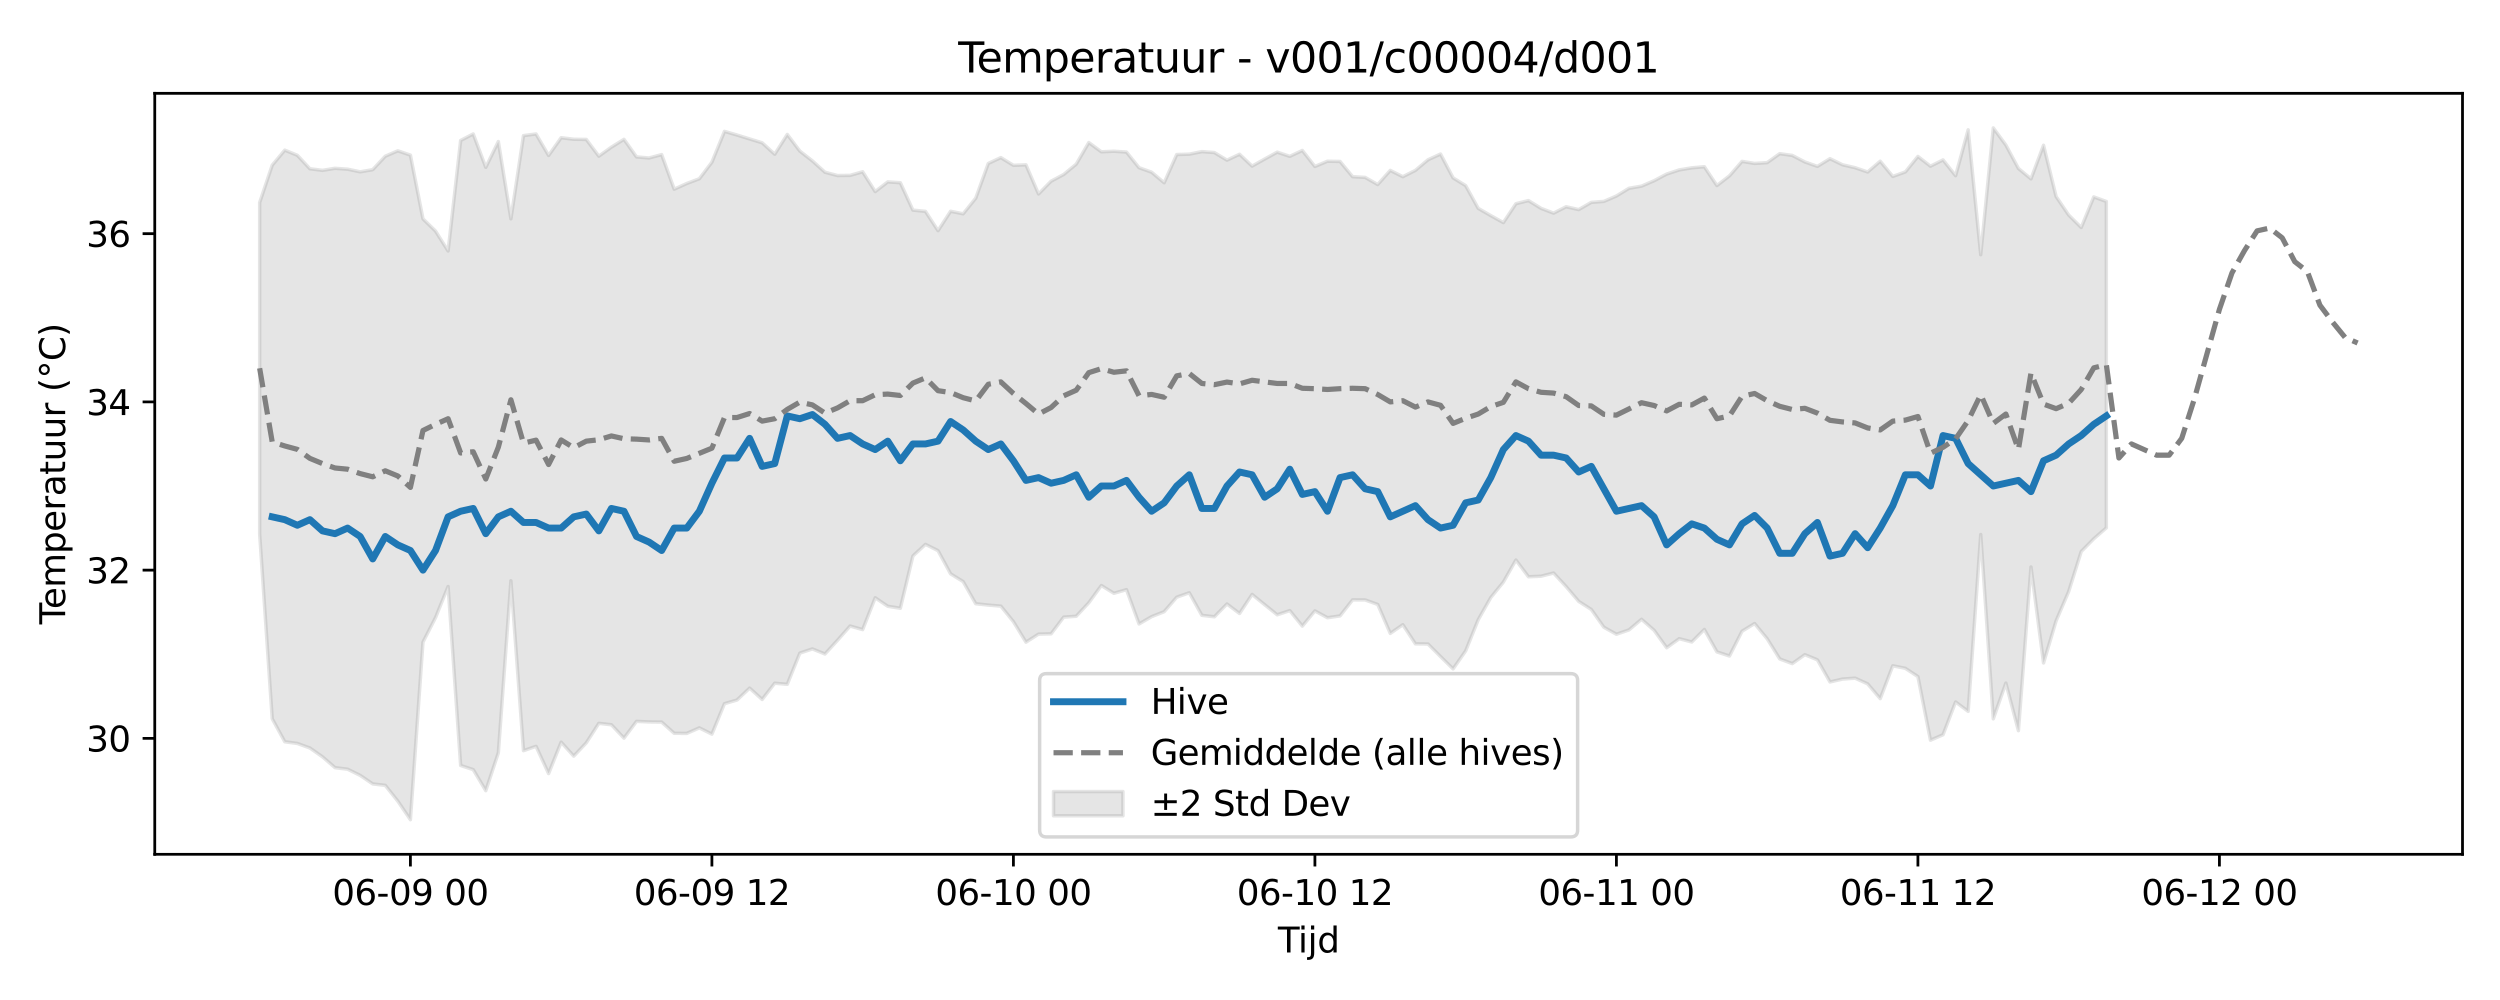 <?xml version="1.0" encoding="utf-8" standalone="no"?>
<!DOCTYPE svg PUBLIC "-//W3C//DTD SVG 1.1//EN"
  "http://www.w3.org/Graphics/SVG/1.1/DTD/svg11.dtd">
<svg xmlns:xlink="http://www.w3.org/1999/xlink" width="720pt" height="288pt" viewBox="0 0 720 288" xmlns="http://www.w3.org/2000/svg" version="1.1">
 <defs>
  <style type="text/css">*{stroke-linejoin: round; stroke-linecap: butt}</style>
 </defs>
 <g id="figure_1">
  <g id="patch_1">
   <path d="M 0 288 
L 720 288 
L 720 0 
L 0 0 
z
" style="fill: #ffffff"/>
  </g>
  <g id="axes_1">
   <g id="patch_2">
    <path d="M 44.57 246.04 
L 709.2 246.04 
L 709.2 26.88 
L 44.57 26.88 
z
" style="fill: #ffffff"/>
   </g>
   <g id="FillBetweenPolyCollection_1">
    <defs>
     <path id="m54d8be83cc" d="M 74.78 -229.662 
L 74.78 -134.225 
L 78.398 -81.007 
L 82.016 -74.368 
L 85.635 -73.886 
L 89.253 -72.576 
L 92.871 -70.032 
L 96.489 -66.911 
L 100.107 -66.468 
L 103.725 -64.689 
L 107.343 -62.23 
L 110.961 -61.813 
L 114.579 -57.256 
L 118.197 -51.922 
L 121.815 -103.058 
L 125.433 -110.128 
L 129.051 -119.093 
L 132.669 -67.538 
L 136.287 -66.352 
L 139.905 -60.285 
L 143.523 -71.196 
L 147.141 -120.732 
L 150.759 -71.797 
L 154.377 -73.058 
L 157.995 -65.21 
L 161.613 -74.254 
L 165.231 -70.231 
L 168.849 -74.052 
L 172.467 -79.679 
L 176.085 -79.271 
L 179.703 -75.41 
L 183.321 -80.245 
L 186.939 -80.083 
L 190.557 -80.036 
L 194.175 -76.801 
L 197.793 -76.781 
L 201.411 -78.378 
L 205.029 -76.568 
L 208.647 -85.342 
L 212.265 -86.393 
L 215.883 -89.825 
L 219.501 -86.552 
L 223.119 -91.234 
L 226.737 -90.917 
L 230.355 -99.903 
L 233.973 -101.111 
L 237.591 -99.646 
L 241.209 -103.599 
L 244.827 -107.704 
L 248.445 -106.668 
L 252.063 -115.84 
L 255.681 -113.388 
L 259.299 -112.816 
L 262.917 -127.865 
L 266.535 -131.222 
L 270.153 -129.406 
L 273.771 -122.736 
L 277.389 -120.5 
L 281.008 -114.125 
L 284.626 -113.734 
L 288.244 -113.431 
L 291.862 -108.961 
L 295.48 -103.052 
L 299.098 -105.371 
L 302.716 -105.459 
L 306.334 -110.261 
L 309.952 -110.515 
L 313.57 -114.401 
L 317.188 -119.373 
L 320.806 -117.132 
L 324.424 -118.176 
L 328.042 -108.302 
L 331.66 -110.401 
L 335.278 -111.833 
L 338.896 -116.006 
L 342.514 -117.283 
L 346.132 -110.783 
L 349.75 -110.362 
L 353.368 -114.052 
L 356.986 -111.315 
L 360.604 -116.803 
L 364.222 -113.85 
L 367.84 -110.939 
L 371.458 -112.144 
L 375.076 -107.679 
L 378.694 -112.063 
L 382.312 -110.089 
L 385.93 -110.619 
L 389.548 -115.235 
L 393.166 -115.211 
L 396.784 -113.918 
L 400.402 -105.578 
L 404.02 -108.087 
L 407.638 -102.569 
L 411.256 -102.527 
L 414.874 -98.906 
L 418.492 -95.357 
L 422.11 -100.537 
L 425.728 -109.514 
L 429.346 -115.905 
L 432.964 -120.343 
L 436.582 -126.709 
L 440.2 -121.885 
L 443.818 -122.047 
L 447.436 -122.964 
L 451.054 -119.045 
L 454.672 -114.792 
L 458.29 -112.476 
L 461.908 -107.357 
L 465.526 -105.339 
L 469.144 -106.581 
L 472.762 -109.649 
L 476.381 -106.475 
L 479.999 -101.447 
L 483.617 -104.062 
L 487.235 -103.11 
L 490.853 -106.71 
L 494.471 -100.258 
L 498.089 -99.067 
L 501.707 -106.209 
L 505.325 -108.419 
L 508.943 -104.037 
L 512.561 -98.226 
L 516.179 -96.881 
L 519.797 -99.453 
L 523.415 -97.963 
L 527.033 -91.594 
L 530.651 -92.425 
L 534.269 -92.69 
L 537.887 -91.048 
L 541.505 -86.785 
L 545.123 -96.249 
L 548.741 -95.524 
L 552.359 -93.137 
L 555.977 -74.818 
L 559.595 -76.4 
L 563.213 -85.84 
L 566.831 -83.128 
L 570.449 -134.065 
L 574.067 -80.967 
L 577.685 -91.269 
L 581.303 -77.557 
L 584.921 -124.711 
L 588.539 -97.068 
L 592.157 -109.19 
L 595.775 -117.623 
L 599.393 -129.162 
L 603.011 -132.828 
L 606.629 -135.989 
L 606.629 -229.974 
L 606.629 -229.974 
L 603.011 -231.29 
L 599.393 -222.478 
L 595.775 -226.077 
L 592.157 -231.414 
L 588.539 -246.169 
L 584.921 -236.484 
L 581.303 -239.494 
L 577.685 -246.239 
L 574.067 -251.158 
L 570.449 -214.641 
L 566.831 -250.612 
L 563.213 -237.403 
L 559.595 -241.944 
L 555.977 -240.133 
L 552.359 -242.948 
L 548.741 -238.485 
L 545.123 -237.184 
L 541.505 -241.571 
L 537.887 -238.463 
L 534.269 -239.704 
L 530.651 -240.546 
L 527.033 -242.3 
L 523.415 -240.084 
L 519.797 -241.363 
L 516.179 -243.242 
L 512.561 -243.743 
L 508.943 -241.162 
L 505.325 -240.933 
L 501.707 -241.527 
L 498.089 -237.364 
L 494.471 -234.559 
L 490.853 -239.988 
L 487.235 -239.667 
L 483.617 -239.061 
L 479.999 -237.869 
L 476.381 -235.955 
L 472.762 -234.396 
L 469.144 -233.773 
L 465.526 -231.554 
L 461.908 -229.997 
L 458.29 -229.723 
L 454.672 -227.638 
L 451.054 -228.461 
L 447.436 -226.618 
L 443.818 -227.997 
L 440.2 -230.235 
L 436.582 -229.334 
L 432.964 -223.894 
L 429.346 -225.91 
L 425.728 -227.994 
L 422.11 -234.549 
L 418.492 -236.768 
L 414.874 -243.64 
L 411.256 -241.98 
L 407.638 -238.939 
L 404.02 -237.112 
L 400.402 -238.928 
L 396.784 -234.857 
L 393.166 -236.91 
L 389.548 -237.116 
L 385.93 -241.501 
L 382.312 -241.57 
L 378.694 -240.057 
L 375.076 -244.672 
L 371.458 -242.975 
L 367.84 -244.18 
L 364.222 -242.193 
L 360.604 -240.162 
L 356.986 -243.574 
L 353.368 -241.875 
L 349.75 -244.066 
L 346.132 -244.337 
L 342.514 -243.605 
L 338.896 -243.497 
L 335.278 -235.365 
L 331.66 -238.412 
L 328.042 -239.704 
L 324.424 -244.211 
L 320.806 -244.447 
L 317.188 -244.283 
L 313.57 -246.948 
L 309.952 -240.721 
L 306.334 -237.745 
L 302.716 -235.818 
L 299.098 -232.137 
L 295.48 -240.532 
L 291.862 -240.391 
L 288.244 -242.611 
L 284.626 -240.924 
L 281.008 -230.92 
L 277.389 -226.429 
L 273.771 -227.155 
L 270.153 -221.561 
L 266.535 -227.128 
L 262.917 -227.486 
L 259.299 -235.383 
L 255.681 -235.618 
L 252.063 -232.82 
L 248.445 -238.531 
L 244.827 -237.495 
L 241.209 -237.447 
L 237.591 -238.4 
L 233.973 -241.665 
L 230.355 -244.488 
L 226.737 -249.283 
L 223.119 -243.583 
L 219.501 -246.88 
L 215.883 -247.991 
L 212.265 -249.116 
L 208.647 -250.167 
L 205.029 -241.291 
L 201.411 -236.52 
L 197.793 -235.157 
L 194.175 -233.521 
L 190.557 -243.475 
L 186.939 -242.506 
L 183.321 -242.806 
L 179.703 -247.871 
L 176.085 -245.625 
L 172.467 -243.025 
L 168.849 -247.845 
L 165.231 -247.897 
L 161.613 -248.335 
L 157.995 -243.228 
L 154.377 -249.415 
L 150.759 -248.946 
L 147.141 -224.986 
L 143.523 -247.24 
L 139.905 -239.809 
L 136.287 -249.431 
L 132.669 -247.552 
L 129.051 -215.724 
L 125.433 -221.459 
L 121.815 -224.976 
L 118.197 -243.327 
L 114.579 -244.568 
L 110.961 -243.01 
L 107.343 -239.133 
L 103.725 -238.52 
L 100.107 -239.278 
L 96.489 -239.528 
L 92.871 -238.944 
L 89.253 -239.4 
L 85.635 -243.281 
L 82.016 -244.76 
L 78.398 -240.428 
L 74.78 -229.662 
z
" style="stroke: #808080; stroke-opacity: 0.2"/>
    </defs>
    <g clip-path="url(#p24f58404bf)">
     <use xlink:href="#m54d8be83cc" x="0" y="288" style="fill: #808080; fill-opacity: 0.2; stroke: #808080; stroke-opacity: 0.2"/>
    </g>
   </g>
   <g id="matplotlib.axis_1">
    <g id="xtick_1">
     <g id="line2d_1">
      <defs>
       <path id="mb8cdaa2b5e" d="M 0 0 
L 0 3.5 
" style="stroke: #000000; stroke-width: 0.8"/>
      </defs>
      <g>
       <use xlink:href="#mb8cdaa2b5e" x="118.197" y="246.04" style="stroke: #000000; stroke-width: 0.8"/>
      </g>
     </g>
     <g id="text_1">
      <!-- 06-09 00 -->
      <g transform="translate(95.716 260.638) scale(0.1 -0.1)">
       <defs>
        <path id="DejaVuSans-30" d="M 2034 4250 
Q 1547 4250 1301 3770 
Q 1056 3291 1056 2328 
Q 1056 1369 1301 889 
Q 1547 409 2034 409 
Q 2525 409 2770 889 
Q 3016 1369 3016 2328 
Q 3016 3291 2770 3770 
Q 2525 4250 2034 4250 
z
M 2034 4750 
Q 2819 4750 3233 4129 
Q 3647 3509 3647 2328 
Q 3647 1150 3233 529 
Q 2819 -91 2034 -91 
Q 1250 -91 836 529 
Q 422 1150 422 2328 
Q 422 3509 836 4129 
Q 1250 4750 2034 4750 
z
" transform="scale(0.016)"/>
        <path id="DejaVuSans-36" d="M 2113 2584 
Q 1688 2584 1439 2293 
Q 1191 2003 1191 1497 
Q 1191 994 1439 701 
Q 1688 409 2113 409 
Q 2538 409 2786 701 
Q 3034 994 3034 1497 
Q 3034 2003 2786 2293 
Q 2538 2584 2113 2584 
z
M 3366 4563 
L 3366 3988 
Q 3128 4100 2886 4159 
Q 2644 4219 2406 4219 
Q 1781 4219 1451 3797 
Q 1122 3375 1075 2522 
Q 1259 2794 1537 2939 
Q 1816 3084 2150 3084 
Q 2853 3084 3261 2657 
Q 3669 2231 3669 1497 
Q 3669 778 3244 343 
Q 2819 -91 2113 -91 
Q 1303 -91 875 529 
Q 447 1150 447 2328 
Q 447 3434 972 4092 
Q 1497 4750 2381 4750 
Q 2619 4750 2861 4703 
Q 3103 4656 3366 4563 
z
" transform="scale(0.016)"/>
        <path id="DejaVuSans-2d" d="M 313 2009 
L 1997 2009 
L 1997 1497 
L 313 1497 
L 313 2009 
z
" transform="scale(0.016)"/>
        <path id="DejaVuSans-39" d="M 703 97 
L 703 672 
Q 941 559 1184 500 
Q 1428 441 1663 441 
Q 2288 441 2617 861 
Q 2947 1281 2994 2138 
Q 2813 1869 2534 1725 
Q 2256 1581 1919 1581 
Q 1219 1581 811 2004 
Q 403 2428 403 3163 
Q 403 3881 828 4315 
Q 1253 4750 1959 4750 
Q 2769 4750 3195 4129 
Q 3622 3509 3622 2328 
Q 3622 1225 3098 567 
Q 2575 -91 1691 -91 
Q 1453 -91 1209 -44 
Q 966 3 703 97 
z
M 1959 2075 
Q 2384 2075 2632 2365 
Q 2881 2656 2881 3163 
Q 2881 3666 2632 3958 
Q 2384 4250 1959 4250 
Q 1534 4250 1286 3958 
Q 1038 3666 1038 3163 
Q 1038 2656 1286 2365 
Q 1534 2075 1959 2075 
z
" transform="scale(0.016)"/>
        <path id="DejaVuSans-20" transform="scale(0.016)"/>
       </defs>
       <use xlink:href="#DejaVuSans-30"/>
       <use xlink:href="#DejaVuSans-36" transform="translate(63.623 0)"/>
       <use xlink:href="#DejaVuSans-2d" transform="translate(127.246 0)"/>
       <use xlink:href="#DejaVuSans-30" transform="translate(163.33 0)"/>
       <use xlink:href="#DejaVuSans-39" transform="translate(226.953 0)"/>
       <use xlink:href="#DejaVuSans-20" transform="translate(290.576 0)"/>
       <use xlink:href="#DejaVuSans-30" transform="translate(322.363 0)"/>
       <use xlink:href="#DejaVuSans-30" transform="translate(385.986 0)"/>
      </g>
     </g>
    </g>
    <g id="xtick_2">
     <g id="line2d_2">
      <g>
       <use xlink:href="#mb8cdaa2b5e" x="205.029" y="246.04" style="stroke: #000000; stroke-width: 0.8"/>
      </g>
     </g>
     <g id="text_2">
      <!-- 06-09 12 -->
      <g transform="translate(182.549 260.638) scale(0.1 -0.1)">
       <defs>
        <path id="DejaVuSans-31" d="M 794 531 
L 1825 531 
L 1825 4091 
L 703 3866 
L 703 4441 
L 1819 4666 
L 2450 4666 
L 2450 531 
L 3481 531 
L 3481 0 
L 794 0 
L 794 531 
z
" transform="scale(0.016)"/>
        <path id="DejaVuSans-32" d="M 1228 531 
L 3431 531 
L 3431 0 
L 469 0 
L 469 531 
Q 828 903 1448 1529 
Q 2069 2156 2228 2338 
Q 2531 2678 2651 2914 
Q 2772 3150 2772 3378 
Q 2772 3750 2511 3984 
Q 2250 4219 1831 4219 
Q 1534 4219 1204 4116 
Q 875 4013 500 3803 
L 500 4441 
Q 881 4594 1212 4672 
Q 1544 4750 1819 4750 
Q 2544 4750 2975 4387 
Q 3406 4025 3406 3419 
Q 3406 3131 3298 2873 
Q 3191 2616 2906 2266 
Q 2828 2175 2409 1742 
Q 1991 1309 1228 531 
z
" transform="scale(0.016)"/>
       </defs>
       <use xlink:href="#DejaVuSans-30"/>
       <use xlink:href="#DejaVuSans-36" transform="translate(63.623 0)"/>
       <use xlink:href="#DejaVuSans-2d" transform="translate(127.246 0)"/>
       <use xlink:href="#DejaVuSans-30" transform="translate(163.33 0)"/>
       <use xlink:href="#DejaVuSans-39" transform="translate(226.953 0)"/>
       <use xlink:href="#DejaVuSans-20" transform="translate(290.576 0)"/>
       <use xlink:href="#DejaVuSans-31" transform="translate(322.363 0)"/>
       <use xlink:href="#DejaVuSans-32" transform="translate(385.986 0)"/>
      </g>
     </g>
    </g>
    <g id="xtick_3">
     <g id="line2d_3">
      <g>
       <use xlink:href="#mb8cdaa2b5e" x="291.862" y="246.04" style="stroke: #000000; stroke-width: 0.8"/>
      </g>
     </g>
     <g id="text_3">
      <!-- 06-10 00 -->
      <g transform="translate(269.381 260.638) scale(0.1 -0.1)">
       <use xlink:href="#DejaVuSans-30"/>
       <use xlink:href="#DejaVuSans-36" transform="translate(63.623 0)"/>
       <use xlink:href="#DejaVuSans-2d" transform="translate(127.246 0)"/>
       <use xlink:href="#DejaVuSans-31" transform="translate(163.33 0)"/>
       <use xlink:href="#DejaVuSans-30" transform="translate(226.953 0)"/>
       <use xlink:href="#DejaVuSans-20" transform="translate(290.576 0)"/>
       <use xlink:href="#DejaVuSans-30" transform="translate(322.363 0)"/>
       <use xlink:href="#DejaVuSans-30" transform="translate(385.986 0)"/>
      </g>
     </g>
    </g>
    <g id="xtick_4">
     <g id="line2d_4">
      <g>
       <use xlink:href="#mb8cdaa2b5e" x="378.694" y="246.04" style="stroke: #000000; stroke-width: 0.8"/>
      </g>
     </g>
     <g id="text_4">
      <!-- 06-10 12 -->
      <g transform="translate(356.214 260.638) scale(0.1 -0.1)">
       <use xlink:href="#DejaVuSans-30"/>
       <use xlink:href="#DejaVuSans-36" transform="translate(63.623 0)"/>
       <use xlink:href="#DejaVuSans-2d" transform="translate(127.246 0)"/>
       <use xlink:href="#DejaVuSans-31" transform="translate(163.33 0)"/>
       <use xlink:href="#DejaVuSans-30" transform="translate(226.953 0)"/>
       <use xlink:href="#DejaVuSans-20" transform="translate(290.576 0)"/>
       <use xlink:href="#DejaVuSans-31" transform="translate(322.363 0)"/>
       <use xlink:href="#DejaVuSans-32" transform="translate(385.986 0)"/>
      </g>
     </g>
    </g>
    <g id="xtick_5">
     <g id="line2d_5">
      <g>
       <use xlink:href="#mb8cdaa2b5e" x="465.526" y="246.04" style="stroke: #000000; stroke-width: 0.8"/>
      </g>
     </g>
     <g id="text_5">
      <!-- 06-11 00 -->
      <g transform="translate(443.046 260.638) scale(0.1 -0.1)">
       <use xlink:href="#DejaVuSans-30"/>
       <use xlink:href="#DejaVuSans-36" transform="translate(63.623 0)"/>
       <use xlink:href="#DejaVuSans-2d" transform="translate(127.246 0)"/>
       <use xlink:href="#DejaVuSans-31" transform="translate(163.33 0)"/>
       <use xlink:href="#DejaVuSans-31" transform="translate(226.953 0)"/>
       <use xlink:href="#DejaVuSans-20" transform="translate(290.576 0)"/>
       <use xlink:href="#DejaVuSans-30" transform="translate(322.363 0)"/>
       <use xlink:href="#DejaVuSans-30" transform="translate(385.986 0)"/>
      </g>
     </g>
    </g>
    <g id="xtick_6">
     <g id="line2d_6">
      <g>
       <use xlink:href="#mb8cdaa2b5e" x="552.359" y="246.04" style="stroke: #000000; stroke-width: 0.8"/>
      </g>
     </g>
     <g id="text_6">
      <!-- 06-11 12 -->
      <g transform="translate(529.878 260.638) scale(0.1 -0.1)">
       <use xlink:href="#DejaVuSans-30"/>
       <use xlink:href="#DejaVuSans-36" transform="translate(63.623 0)"/>
       <use xlink:href="#DejaVuSans-2d" transform="translate(127.246 0)"/>
       <use xlink:href="#DejaVuSans-31" transform="translate(163.33 0)"/>
       <use xlink:href="#DejaVuSans-31" transform="translate(226.953 0)"/>
       <use xlink:href="#DejaVuSans-20" transform="translate(290.576 0)"/>
       <use xlink:href="#DejaVuSans-31" transform="translate(322.363 0)"/>
       <use xlink:href="#DejaVuSans-32" transform="translate(385.986 0)"/>
      </g>
     </g>
    </g>
    <g id="xtick_7">
     <g id="line2d_7">
      <g>
       <use xlink:href="#mb8cdaa2b5e" x="639.191" y="246.04" style="stroke: #000000; stroke-width: 0.8"/>
      </g>
     </g>
     <g id="text_7">
      <!-- 06-12 00 -->
      <g transform="translate(616.711 260.638) scale(0.1 -0.1)">
       <use xlink:href="#DejaVuSans-30"/>
       <use xlink:href="#DejaVuSans-36" transform="translate(63.623 0)"/>
       <use xlink:href="#DejaVuSans-2d" transform="translate(127.246 0)"/>
       <use xlink:href="#DejaVuSans-31" transform="translate(163.33 0)"/>
       <use xlink:href="#DejaVuSans-32" transform="translate(226.953 0)"/>
       <use xlink:href="#DejaVuSans-20" transform="translate(290.576 0)"/>
       <use xlink:href="#DejaVuSans-30" transform="translate(322.363 0)"/>
       <use xlink:href="#DejaVuSans-30" transform="translate(385.986 0)"/>
      </g>
     </g>
    </g>
    <g id="text_8">
     <!-- Tijd -->
     <g transform="translate(368.035 274.317) scale(0.1 -0.1)">
      <defs>
       <path id="DejaVuSans-54" d="M -19 4666 
L 3928 4666 
L 3928 4134 
L 2272 4134 
L 2272 0 
L 1638 0 
L 1638 4134 
L -19 4134 
L -19 4666 
z
" transform="scale(0.016)"/>
       <path id="DejaVuSans-69" d="M 603 3500 
L 1178 3500 
L 1178 0 
L 603 0 
L 603 3500 
z
M 603 4863 
L 1178 4863 
L 1178 4134 
L 603 4134 
L 603 4863 
z
" transform="scale(0.016)"/>
       <path id="DejaVuSans-6a" d="M 603 3500 
L 1178 3500 
L 1178 -63 
Q 1178 -731 923 -1031 
Q 669 -1331 103 -1331 
L -116 -1331 
L -116 -844 
L 38 -844 
Q 366 -844 484 -692 
Q 603 -541 603 -63 
L 603 3500 
z
M 603 4863 
L 1178 4863 
L 1178 4134 
L 603 4134 
L 603 4863 
z
" transform="scale(0.016)"/>
       <path id="DejaVuSans-64" d="M 2906 2969 
L 2906 4863 
L 3481 4863 
L 3481 0 
L 2906 0 
L 2906 525 
Q 2725 213 2448 61 
Q 2172 -91 1784 -91 
Q 1150 -91 751 415 
Q 353 922 353 1747 
Q 353 2572 751 3078 
Q 1150 3584 1784 3584 
Q 2172 3584 2448 3432 
Q 2725 3281 2906 2969 
z
M 947 1747 
Q 947 1113 1208 752 
Q 1469 391 1925 391 
Q 2381 391 2643 752 
Q 2906 1113 2906 1747 
Q 2906 2381 2643 2742 
Q 2381 3103 1925 3103 
Q 1469 3103 1208 2742 
Q 947 2381 947 1747 
z
" transform="scale(0.016)"/>
      </defs>
      <use xlink:href="#DejaVuSans-54"/>
      <use xlink:href="#DejaVuSans-69" transform="translate(57.959 0)"/>
      <use xlink:href="#DejaVuSans-6a" transform="translate(85.742 0)"/>
      <use xlink:href="#DejaVuSans-64" transform="translate(113.525 0)"/>
     </g>
    </g>
   </g>
   <g id="matplotlib.axis_2">
    <g id="ytick_1">
     <g id="line2d_8">
      <defs>
       <path id="m6988a7d58d" d="M 0 0 
L -3.5 0 
" style="stroke: #000000; stroke-width: 0.8"/>
      </defs>
      <g>
       <use xlink:href="#m6988a7d58d" x="44.57" y="212.648" style="stroke: #000000; stroke-width: 0.8"/>
      </g>
     </g>
     <g id="text_9">
      <!-- 30 -->
      <g transform="translate(24.845 216.447) scale(0.1 -0.1)">
       <defs>
        <path id="DejaVuSans-33" d="M 2597 2516 
Q 3050 2419 3304 2112 
Q 3559 1806 3559 1356 
Q 3559 666 3084 287 
Q 2609 -91 1734 -91 
Q 1441 -91 1130 -33 
Q 819 25 488 141 
L 488 750 
Q 750 597 1062 519 
Q 1375 441 1716 441 
Q 2309 441 2620 675 
Q 2931 909 2931 1356 
Q 2931 1769 2642 2001 
Q 2353 2234 1838 2234 
L 1294 2234 
L 1294 2753 
L 1863 2753 
Q 2328 2753 2575 2939 
Q 2822 3125 2822 3475 
Q 2822 3834 2567 4026 
Q 2313 4219 1838 4219 
Q 1578 4219 1281 4162 
Q 984 4106 628 3988 
L 628 4550 
Q 988 4650 1302 4700 
Q 1616 4750 1894 4750 
Q 2613 4750 3031 4423 
Q 3450 4097 3450 3541 
Q 3450 3153 3228 2886 
Q 3006 2619 2597 2516 
z
" transform="scale(0.016)"/>
       </defs>
       <use xlink:href="#DejaVuSans-33"/>
       <use xlink:href="#DejaVuSans-30" transform="translate(63.623 0)"/>
      </g>
     </g>
    </g>
    <g id="ytick_2">
     <g id="line2d_9">
      <g>
       <use xlink:href="#m6988a7d58d" x="44.57" y="164.197" style="stroke: #000000; stroke-width: 0.8"/>
      </g>
     </g>
     <g id="text_10">
      <!-- 32 -->
      <g transform="translate(24.845 167.996) scale(0.1 -0.1)">
       <use xlink:href="#DejaVuSans-33"/>
       <use xlink:href="#DejaVuSans-32" transform="translate(63.623 0)"/>
      </g>
     </g>
    </g>
    <g id="ytick_3">
     <g id="line2d_10">
      <g>
       <use xlink:href="#m6988a7d58d" x="44.57" y="115.747" style="stroke: #000000; stroke-width: 0.8"/>
      </g>
     </g>
     <g id="text_11">
      <!-- 34 -->
      <g transform="translate(24.845 119.546) scale(0.1 -0.1)">
       <defs>
        <path id="DejaVuSans-34" d="M 2419 4116 
L 825 1625 
L 2419 1625 
L 2419 4116 
z
M 2253 4666 
L 3047 4666 
L 3047 1625 
L 3713 1625 
L 3713 1100 
L 3047 1100 
L 3047 0 
L 2419 0 
L 2419 1100 
L 313 1100 
L 313 1709 
L 2253 4666 
z
" transform="scale(0.016)"/>
       </defs>
       <use xlink:href="#DejaVuSans-33"/>
       <use xlink:href="#DejaVuSans-34" transform="translate(63.623 0)"/>
      </g>
     </g>
    </g>
    <g id="ytick_4">
     <g id="line2d_11">
      <g>
       <use xlink:href="#m6988a7d58d" x="44.57" y="67.296" style="stroke: #000000; stroke-width: 0.8"/>
      </g>
     </g>
     <g id="text_12">
      <!-- 36 -->
      <g transform="translate(24.845 71.095) scale(0.1 -0.1)">
       <use xlink:href="#DejaVuSans-33"/>
       <use xlink:href="#DejaVuSans-36" transform="translate(63.623 0)"/>
      </g>
     </g>
    </g>
    <g id="text_13">
     <!-- Temperatuur (°C) -->
     <g transform="translate(18.765 179.816) rotate(-90) scale(0.1 -0.1)">
      <defs>
       <path id="DejaVuSans-65" d="M 3597 1894 
L 3597 1613 
L 953 1613 
Q 991 1019 1311 708 
Q 1631 397 2203 397 
Q 2534 397 2845 478 
Q 3156 559 3463 722 
L 3463 178 
Q 3153 47 2828 -22 
Q 2503 -91 2169 -91 
Q 1331 -91 842 396 
Q 353 884 353 1716 
Q 353 2575 817 3079 
Q 1281 3584 2069 3584 
Q 2775 3584 3186 3129 
Q 3597 2675 3597 1894 
z
M 3022 2063 
Q 3016 2534 2758 2815 
Q 2500 3097 2075 3097 
Q 1594 3097 1305 2825 
Q 1016 2553 972 2059 
L 3022 2063 
z
" transform="scale(0.016)"/>
       <path id="DejaVuSans-6d" d="M 3328 2828 
Q 3544 3216 3844 3400 
Q 4144 3584 4550 3584 
Q 5097 3584 5394 3201 
Q 5691 2819 5691 2113 
L 5691 0 
L 5113 0 
L 5113 2094 
Q 5113 2597 4934 2840 
Q 4756 3084 4391 3084 
Q 3944 3084 3684 2787 
Q 3425 2491 3425 1978 
L 3425 0 
L 2847 0 
L 2847 2094 
Q 2847 2600 2669 2842 
Q 2491 3084 2119 3084 
Q 1678 3084 1418 2786 
Q 1159 2488 1159 1978 
L 1159 0 
L 581 0 
L 581 3500 
L 1159 3500 
L 1159 2956 
Q 1356 3278 1631 3431 
Q 1906 3584 2284 3584 
Q 2666 3584 2933 3390 
Q 3200 3197 3328 2828 
z
" transform="scale(0.016)"/>
       <path id="DejaVuSans-70" d="M 1159 525 
L 1159 -1331 
L 581 -1331 
L 581 3500 
L 1159 3500 
L 1159 2969 
Q 1341 3281 1617 3432 
Q 1894 3584 2278 3584 
Q 2916 3584 3314 3078 
Q 3713 2572 3713 1747 
Q 3713 922 3314 415 
Q 2916 -91 2278 -91 
Q 1894 -91 1617 61 
Q 1341 213 1159 525 
z
M 3116 1747 
Q 3116 2381 2855 2742 
Q 2594 3103 2138 3103 
Q 1681 3103 1420 2742 
Q 1159 2381 1159 1747 
Q 1159 1113 1420 752 
Q 1681 391 2138 391 
Q 2594 391 2855 752 
Q 3116 1113 3116 1747 
z
" transform="scale(0.016)"/>
       <path id="DejaVuSans-72" d="M 2631 2963 
Q 2534 3019 2420 3045 
Q 2306 3072 2169 3072 
Q 1681 3072 1420 2755 
Q 1159 2438 1159 1844 
L 1159 0 
L 581 0 
L 581 3500 
L 1159 3500 
L 1159 2956 
Q 1341 3275 1631 3429 
Q 1922 3584 2338 3584 
Q 2397 3584 2469 3576 
Q 2541 3569 2628 3553 
L 2631 2963 
z
" transform="scale(0.016)"/>
       <path id="DejaVuSans-61" d="M 2194 1759 
Q 1497 1759 1228 1600 
Q 959 1441 959 1056 
Q 959 750 1161 570 
Q 1363 391 1709 391 
Q 2188 391 2477 730 
Q 2766 1069 2766 1631 
L 2766 1759 
L 2194 1759 
z
M 3341 1997 
L 3341 0 
L 2766 0 
L 2766 531 
Q 2569 213 2275 61 
Q 1981 -91 1556 -91 
Q 1019 -91 701 211 
Q 384 513 384 1019 
Q 384 1609 779 1909 
Q 1175 2209 1959 2209 
L 2766 2209 
L 2766 2266 
Q 2766 2663 2505 2880 
Q 2244 3097 1772 3097 
Q 1472 3097 1187 3025 
Q 903 2953 641 2809 
L 641 3341 
Q 956 3463 1253 3523 
Q 1550 3584 1831 3584 
Q 2591 3584 2966 3190 
Q 3341 2797 3341 1997 
z
" transform="scale(0.016)"/>
       <path id="DejaVuSans-74" d="M 1172 4494 
L 1172 3500 
L 2356 3500 
L 2356 3053 
L 1172 3053 
L 1172 1153 
Q 1172 725 1289 603 
Q 1406 481 1766 481 
L 2356 481 
L 2356 0 
L 1766 0 
Q 1100 0 847 248 
Q 594 497 594 1153 
L 594 3053 
L 172 3053 
L 172 3500 
L 594 3500 
L 594 4494 
L 1172 4494 
z
" transform="scale(0.016)"/>
       <path id="DejaVuSans-75" d="M 544 1381 
L 544 3500 
L 1119 3500 
L 1119 1403 
Q 1119 906 1312 657 
Q 1506 409 1894 409 
Q 2359 409 2629 706 
Q 2900 1003 2900 1516 
L 2900 3500 
L 3475 3500 
L 3475 0 
L 2900 0 
L 2900 538 
Q 2691 219 2414 64 
Q 2138 -91 1772 -91 
Q 1169 -91 856 284 
Q 544 659 544 1381 
z
M 1991 3584 
L 1991 3584 
z
" transform="scale(0.016)"/>
       <path id="DejaVuSans-28" d="M 1984 4856 
Q 1566 4138 1362 3434 
Q 1159 2731 1159 2009 
Q 1159 1288 1364 580 
Q 1569 -128 1984 -844 
L 1484 -844 
Q 1016 -109 783 600 
Q 550 1309 550 2009 
Q 550 2706 781 3412 
Q 1013 4119 1484 4856 
L 1984 4856 
z
" transform="scale(0.016)"/>
       <path id="DejaVuSans-b0" d="M 1600 4347 
Q 1350 4347 1178 4173 
Q 1006 4000 1006 3750 
Q 1006 3503 1178 3333 
Q 1350 3163 1600 3163 
Q 1850 3163 2022 3333 
Q 2194 3503 2194 3750 
Q 2194 3997 2020 4172 
Q 1847 4347 1600 4347 
z
M 1600 4750 
Q 1800 4750 1984 4673 
Q 2169 4597 2303 4453 
Q 2447 4313 2519 4134 
Q 2591 3956 2591 3750 
Q 2591 3338 2302 3052 
Q 2013 2766 1594 2766 
Q 1172 2766 890 3047 
Q 609 3328 609 3750 
Q 609 4169 896 4459 
Q 1184 4750 1600 4750 
z
" transform="scale(0.016)"/>
       <path id="DejaVuSans-43" d="M 4122 4306 
L 4122 3641 
Q 3803 3938 3442 4084 
Q 3081 4231 2675 4231 
Q 1875 4231 1450 3742 
Q 1025 3253 1025 2328 
Q 1025 1406 1450 917 
Q 1875 428 2675 428 
Q 3081 428 3442 575 
Q 3803 722 4122 1019 
L 4122 359 
Q 3791 134 3420 21 
Q 3050 -91 2638 -91 
Q 1578 -91 968 557 
Q 359 1206 359 2328 
Q 359 3453 968 4101 
Q 1578 4750 2638 4750 
Q 3056 4750 3426 4639 
Q 3797 4528 4122 4306 
z
" transform="scale(0.016)"/>
       <path id="DejaVuSans-29" d="M 513 4856 
L 1013 4856 
Q 1481 4119 1714 3412 
Q 1947 2706 1947 2009 
Q 1947 1309 1714 600 
Q 1481 -109 1013 -844 
L 513 -844 
Q 928 -128 1133 580 
Q 1338 1288 1338 2009 
Q 1338 2731 1133 3434 
Q 928 4138 513 4856 
z
" transform="scale(0.016)"/>
      </defs>
      <use xlink:href="#DejaVuSans-54"/>
      <use xlink:href="#DejaVuSans-65" transform="translate(44.084 0)"/>
      <use xlink:href="#DejaVuSans-6d" transform="translate(105.607 0)"/>
      <use xlink:href="#DejaVuSans-70" transform="translate(203.02 0)"/>
      <use xlink:href="#DejaVuSans-65" transform="translate(266.496 0)"/>
      <use xlink:href="#DejaVuSans-72" transform="translate(328.02 0)"/>
      <use xlink:href="#DejaVuSans-61" transform="translate(369.133 0)"/>
      <use xlink:href="#DejaVuSans-74" transform="translate(430.412 0)"/>
      <use xlink:href="#DejaVuSans-75" transform="translate(469.621 0)"/>
      <use xlink:href="#DejaVuSans-75" transform="translate(533 0)"/>
      <use xlink:href="#DejaVuSans-72" transform="translate(596.379 0)"/>
      <use xlink:href="#DejaVuSans-20" transform="translate(637.492 0)"/>
      <use xlink:href="#DejaVuSans-28" transform="translate(669.279 0)"/>
      <use xlink:href="#DejaVuSans-b0" transform="translate(708.293 0)"/>
      <use xlink:href="#DejaVuSans-43" transform="translate(758.293 0)"/>
      <use xlink:href="#DejaVuSans-29" transform="translate(828.117 0)"/>
     </g>
    </g>
   </g>
   <g id="line2d_12">
    <path d="M 78.398 148.854 
L 82.016 149.662 
L 85.635 151.277 
L 89.253 149.662 
L 92.871 152.892 
L 96.489 153.7 
L 100.107 152.085 
L 103.725 154.507 
L 107.343 160.967 
L 110.961 154.507 
L 114.579 156.93 
L 118.197 158.545 
L 121.815 164.197 
L 125.433 158.545 
L 129.051 148.854 
L 132.669 147.239 
L 136.287 146.432 
L 139.905 153.7 
L 143.523 148.854 
L 147.141 147.239 
L 150.759 150.47 
L 154.377 150.47 
L 157.995 152.085 
L 161.613 152.085 
L 165.231 148.854 
L 168.849 148.047 
L 172.467 152.892 
L 176.085 146.432 
L 179.703 147.239 
L 183.321 154.507 
L 186.939 156.122 
L 190.557 158.545 
L 194.175 152.085 
L 197.793 152.085 
L 201.411 147.239 
L 205.029 139.164 
L 208.647 131.897 
L 212.265 131.897 
L 215.883 126.244 
L 219.501 134.319 
L 223.119 133.512 
L 226.737 119.784 
L 230.355 120.592 
L 233.973 119.38 
L 237.591 122.207 
L 241.209 126.244 
L 244.827 125.437 
L 248.445 127.859 
L 252.063 129.474 
L 255.681 127.052 
L 259.299 132.704 
L 262.917 127.859 
L 266.535 127.859 
L 270.153 127.052 
L 273.771 121.399 
L 277.389 123.822 
L 281.008 127.052 
L 284.626 129.474 
L 288.244 127.859 
L 291.862 132.704 
L 295.48 138.357 
L 299.098 137.549 
L 302.716 139.164 
L 306.334 138.357 
L 309.952 136.742 
L 313.57 143.202 
L 317.188 139.972 
L 320.806 139.972 
L 324.424 138.357 
L 328.042 143.202 
L 331.66 147.239 
L 335.278 144.817 
L 338.896 139.972 
L 342.514 136.742 
L 346.132 146.432 
L 349.75 146.432 
L 353.368 139.972 
L 356.986 135.934 
L 360.604 136.742 
L 364.222 143.202 
L 367.84 140.779 
L 371.458 135.127 
L 375.076 142.394 
L 378.694 141.587 
L 382.312 147.239 
L 385.93 137.549 
L 389.548 136.742 
L 393.166 140.779 
L 396.784 141.587 
L 400.402 148.854 
L 407.638 145.624 
L 411.256 149.662 
L 414.874 152.085 
L 418.492 151.277 
L 422.11 144.817 
L 425.728 144.009 
L 429.346 137.549 
L 432.964 129.474 
L 436.582 125.437 
L 440.2 127.052 
L 443.818 131.089 
L 447.436 131.089 
L 451.054 131.897 
L 454.672 135.934 
L 458.29 134.319 
L 465.526 147.239 
L 472.762 145.624 
L 476.381 148.854 
L 479.999 156.93 
L 483.617 153.7 
L 487.235 150.873 
L 490.853 152.085 
L 494.471 155.315 
L 498.089 156.93 
L 501.707 150.873 
L 505.325 148.451 
L 508.943 152.085 
L 512.561 159.352 
L 516.179 159.352 
L 519.797 153.7 
L 523.415 150.47 
L 527.033 160.16 
L 530.651 159.352 
L 534.269 153.7 
L 537.887 157.737 
L 541.505 152.085 
L 545.123 145.624 
L 548.741 136.742 
L 552.359 136.742 
L 555.977 139.972 
L 559.595 125.437 
L 563.213 126.244 
L 566.831 133.512 
L 574.067 139.972 
L 581.303 138.357 
L 584.921 141.587 
L 588.539 132.704 
L 592.157 131.089 
L 595.775 127.859 
L 599.393 125.437 
L 603.011 122.207 
L 606.629 119.784 
L 606.629 119.784 
" clip-path="url(#p24f58404bf)" style="fill: none; stroke: #1f77b4; stroke-width: 2; stroke-linecap: square"/>
   </g>
   <g id="line2d_13">
    <path d="M 74.78 106.057 
L 78.398 127.282 
L 82.016 128.436 
L 85.635 129.417 
L 89.253 132.012 
L 92.871 133.512 
L 96.489 134.781 
L 100.107 135.127 
L 103.725 136.396 
L 107.343 137.319 
L 110.961 135.588 
L 114.579 137.088 
L 118.197 140.376 
L 121.815 123.983 
L 125.433 122.207 
L 129.051 120.592 
L 132.669 130.455 
L 136.287 130.109 
L 139.905 137.953 
L 143.523 128.782 
L 147.141 115.141 
L 150.759 127.629 
L 154.377 126.763 
L 157.995 133.781 
L 161.613 126.706 
L 165.231 128.936 
L 168.849 127.052 
L 172.467 126.648 
L 176.085 125.552 
L 179.703 126.36 
L 183.321 126.475 
L 186.939 126.706 
L 190.557 126.244 
L 194.175 132.839 
L 197.793 132.031 
L 205.029 129.071 
L 208.647 120.246 
L 212.265 120.246 
L 215.883 119.092 
L 219.501 121.284 
L 223.119 120.592 
L 226.737 117.9 
L 230.355 115.804 
L 233.973 116.612 
L 237.591 118.977 
L 241.209 117.477 
L 244.827 115.401 
L 248.445 115.401 
L 252.063 113.67 
L 255.681 113.497 
L 259.299 113.901 
L 262.917 110.325 
L 266.535 108.825 
L 270.153 112.517 
L 273.771 113.055 
L 277.389 114.535 
L 281.008 115.477 
L 284.626 110.671 
L 288.244 109.979 
L 291.862 113.324 
L 295.48 116.208 
L 299.098 119.246 
L 302.716 117.362 
L 306.334 113.997 
L 309.952 112.382 
L 313.57 107.325 
L 317.188 106.172 
L 320.806 107.21 
L 324.424 106.806 
L 328.042 113.997 
L 331.66 113.593 
L 335.278 114.401 
L 338.896 108.248 
L 342.514 107.556 
L 346.132 110.44 
L 349.75 110.786 
L 353.368 110.036 
L 356.986 110.556 
L 360.604 109.517 
L 367.84 110.44 
L 371.458 110.44 
L 375.076 111.824 
L 378.694 111.94 
L 382.312 112.171 
L 385.93 111.94 
L 389.548 111.824 
L 393.166 111.94 
L 396.784 113.613 
L 400.402 115.747 
L 404.02 115.401 
L 407.638 117.246 
L 411.256 115.747 
L 414.874 116.727 
L 418.492 121.938 
L 422.11 120.457 
L 425.728 119.246 
L 429.346 117.092 
L 432.964 115.881 
L 436.582 109.979 
L 440.2 111.94 
L 443.818 112.978 
L 447.436 113.209 
L 451.054 114.247 
L 454.672 116.785 
L 458.29 116.9 
L 461.908 119.323 
L 465.526 119.553 
L 472.762 115.977 
L 476.381 116.785 
L 479.999 118.342 
L 483.617 116.439 
L 487.235 116.612 
L 490.853 114.651 
L 494.471 120.592 
L 498.089 119.784 
L 501.707 114.132 
L 505.325 113.324 
L 508.943 115.401 
L 512.561 117.016 
L 516.179 117.938 
L 519.797 117.592 
L 523.415 118.977 
L 527.033 121.053 
L 530.651 121.515 
L 534.269 121.803 
L 537.887 123.245 
L 541.505 123.822 
L 545.123 121.284 
L 548.741 120.995 
L 552.359 119.957 
L 555.977 130.524 
L 559.595 128.828 
L 563.213 126.379 
L 566.831 121.13 
L 570.449 113.647 
L 574.067 121.938 
L 577.685 119.246 
L 581.303 129.474 
L 584.921 107.402 
L 588.539 116.381 
L 592.157 117.698 
L 595.775 116.15 
L 599.393 112.18 
L 603.011 105.941 
L 606.629 105.018 
L 610.247 131.897 
L 613.865 127.859 
L 621.101 131.089 
L 624.719 131.089 
L 628.337 126.244 
L 631.955 114.939 
L 639.191 89.099 
L 642.809 78.601 
L 646.427 72.141 
L 650.045 66.489 
L 653.663 65.681 
L 657.281 68.507 
L 660.899 75.371 
L 664.517 78.197 
L 668.135 87.888 
L 671.754 92.733 
L 675.372 97.174 
L 678.99 98.789 
L 678.99 98.789 
" clip-path="url(#p24f58404bf)" style="fill: none; stroke-dasharray: 5.55,2.4; stroke-dashoffset: 0; stroke: #808080; stroke-width: 1.5"/>
   </g>
   <g id="patch_3">
    <path d="M 44.57 246.04 
L 44.57 26.88 
" style="fill: none; stroke: #000000; stroke-width: 0.8; stroke-linejoin: miter; stroke-linecap: square"/>
   </g>
   <g id="patch_4">
    <path d="M 709.2 246.04 
L 709.2 26.88 
" style="fill: none; stroke: #000000; stroke-width: 0.8; stroke-linejoin: miter; stroke-linecap: square"/>
   </g>
   <g id="patch_5">
    <path d="M 44.57 246.04 
L 709.2 246.04 
" style="fill: none; stroke: #000000; stroke-width: 0.8; stroke-linejoin: miter; stroke-linecap: square"/>
   </g>
   <g id="patch_6">
    <path d="M 44.57 26.88 
L 709.2 26.88 
" style="fill: none; stroke: #000000; stroke-width: 0.8; stroke-linejoin: miter; stroke-linecap: square"/>
   </g>
   <g id="text_14">
    <!-- Temperatuur - v001/c00004/d001 -->
    <g transform="translate(275.963 20.88) scale(0.12 -0.12)">
     <defs>
      <path id="DejaVuSans-76" d="M 191 3500 
L 800 3500 
L 1894 563 
L 2988 3500 
L 3597 3500 
L 2284 0 
L 1503 0 
L 191 3500 
z
" transform="scale(0.016)"/>
      <path id="DejaVuSans-2f" d="M 1625 4666 
L 2156 4666 
L 531 -594 
L 0 -594 
L 1625 4666 
z
" transform="scale(0.016)"/>
      <path id="DejaVuSans-63" d="M 3122 3366 
L 3122 2828 
Q 2878 2963 2633 3030 
Q 2388 3097 2138 3097 
Q 1578 3097 1268 2742 
Q 959 2388 959 1747 
Q 959 1106 1268 751 
Q 1578 397 2138 397 
Q 2388 397 2633 464 
Q 2878 531 3122 666 
L 3122 134 
Q 2881 22 2623 -34 
Q 2366 -91 2075 -91 
Q 1284 -91 818 406 
Q 353 903 353 1747 
Q 353 2603 823 3093 
Q 1294 3584 2113 3584 
Q 2378 3584 2631 3529 
Q 2884 3475 3122 3366 
z
" transform="scale(0.016)"/>
     </defs>
     <use xlink:href="#DejaVuSans-54"/>
     <use xlink:href="#DejaVuSans-65" transform="translate(44.084 0)"/>
     <use xlink:href="#DejaVuSans-6d" transform="translate(105.607 0)"/>
     <use xlink:href="#DejaVuSans-70" transform="translate(203.02 0)"/>
     <use xlink:href="#DejaVuSans-65" transform="translate(266.496 0)"/>
     <use xlink:href="#DejaVuSans-72" transform="translate(328.02 0)"/>
     <use xlink:href="#DejaVuSans-61" transform="translate(369.133 0)"/>
     <use xlink:href="#DejaVuSans-74" transform="translate(430.412 0)"/>
     <use xlink:href="#DejaVuSans-75" transform="translate(469.621 0)"/>
     <use xlink:href="#DejaVuSans-75" transform="translate(533 0)"/>
     <use xlink:href="#DejaVuSans-72" transform="translate(596.379 0)"/>
     <use xlink:href="#DejaVuSans-20" transform="translate(637.492 0)"/>
     <use xlink:href="#DejaVuSans-2d" transform="translate(669.279 0)"/>
     <use xlink:href="#DejaVuSans-20" transform="translate(705.363 0)"/>
     <use xlink:href="#DejaVuSans-76" transform="translate(737.15 0)"/>
     <use xlink:href="#DejaVuSans-30" transform="translate(796.33 0)"/>
     <use xlink:href="#DejaVuSans-30" transform="translate(859.953 0)"/>
     <use xlink:href="#DejaVuSans-31" transform="translate(923.576 0)"/>
     <use xlink:href="#DejaVuSans-2f" transform="translate(987.199 0)"/>
     <use xlink:href="#DejaVuSans-63" transform="translate(1020.891 0)"/>
     <use xlink:href="#DejaVuSans-30" transform="translate(1075.871 0)"/>
     <use xlink:href="#DejaVuSans-30" transform="translate(1139.494 0)"/>
     <use xlink:href="#DejaVuSans-30" transform="translate(1203.117 0)"/>
     <use xlink:href="#DejaVuSans-30" transform="translate(1266.74 0)"/>
     <use xlink:href="#DejaVuSans-34" transform="translate(1330.363 0)"/>
     <use xlink:href="#DejaVuSans-2f" transform="translate(1393.986 0)"/>
     <use xlink:href="#DejaVuSans-64" transform="translate(1427.678 0)"/>
     <use xlink:href="#DejaVuSans-30" transform="translate(1491.154 0)"/>
     <use xlink:href="#DejaVuSans-30" transform="translate(1554.777 0)"/>
     <use xlink:href="#DejaVuSans-31" transform="translate(1618.4 0)"/>
    </g>
   </g>
   <g id="legend_1">
    <g id="patch_7">
     <path d="M 301.413 241.04 
L 452.357 241.04 
Q 454.357 241.04 454.357 239.04 
L 454.357 196.006 
Q 454.357 194.006 452.357 194.006 
L 301.413 194.006 
Q 299.413 194.006 299.413 196.006 
L 299.413 239.04 
Q 299.413 241.04 301.413 241.04 
z
" style="fill: #ffffff; opacity: 0.8; stroke: #cccccc; stroke-linejoin: miter"/>
    </g>
    <g id="line2d_14">
     <path d="M 303.413 202.104 
L 313.413 202.104 
L 323.413 202.104 
" style="fill: none; stroke: #1f77b4; stroke-width: 2; stroke-linecap: square"/>
    </g>
    <g id="text_15">
     <!-- Hive -->
     <g transform="translate(331.413 205.604) scale(0.1 -0.1)">
      <defs>
       <path id="DejaVuSans-48" d="M 628 4666 
L 1259 4666 
L 1259 2753 
L 3553 2753 
L 3553 4666 
L 4184 4666 
L 4184 0 
L 3553 0 
L 3553 2222 
L 1259 2222 
L 1259 0 
L 628 0 
L 628 4666 
z
" transform="scale(0.016)"/>
      </defs>
      <use xlink:href="#DejaVuSans-48"/>
      <use xlink:href="#DejaVuSans-69" transform="translate(75.195 0)"/>
      <use xlink:href="#DejaVuSans-76" transform="translate(102.979 0)"/>
      <use xlink:href="#DejaVuSans-65" transform="translate(162.158 0)"/>
     </g>
    </g>
    <g id="line2d_15">
     <path d="M 303.413 216.782 
L 313.413 216.782 
L 323.413 216.782 
" style="fill: none; stroke-dasharray: 5.55,2.4; stroke-dashoffset: 0; stroke: #808080; stroke-width: 1.5"/>
    </g>
    <g id="text_16">
     <!-- Gemiddelde (alle hives) -->
     <g transform="translate(331.413 220.282) scale(0.1 -0.1)">
      <defs>
       <path id="DejaVuSans-47" d="M 3809 666 
L 3809 1919 
L 2778 1919 
L 2778 2438 
L 4434 2438 
L 4434 434 
Q 4069 175 3628 42 
Q 3188 -91 2688 -91 
Q 1594 -91 976 548 
Q 359 1188 359 2328 
Q 359 3472 976 4111 
Q 1594 4750 2688 4750 
Q 3144 4750 3555 4637 
Q 3966 4525 4313 4306 
L 4313 3634 
Q 3963 3931 3569 4081 
Q 3175 4231 2741 4231 
Q 1884 4231 1454 3753 
Q 1025 3275 1025 2328 
Q 1025 1384 1454 906 
Q 1884 428 2741 428 
Q 3075 428 3337 486 
Q 3600 544 3809 666 
z
" transform="scale(0.016)"/>
       <path id="DejaVuSans-6c" d="M 603 4863 
L 1178 4863 
L 1178 0 
L 603 0 
L 603 4863 
z
" transform="scale(0.016)"/>
       <path id="DejaVuSans-68" d="M 3513 2113 
L 3513 0 
L 2938 0 
L 2938 2094 
Q 2938 2591 2744 2837 
Q 2550 3084 2163 3084 
Q 1697 3084 1428 2787 
Q 1159 2491 1159 1978 
L 1159 0 
L 581 0 
L 581 4863 
L 1159 4863 
L 1159 2956 
Q 1366 3272 1645 3428 
Q 1925 3584 2291 3584 
Q 2894 3584 3203 3211 
Q 3513 2838 3513 2113 
z
" transform="scale(0.016)"/>
       <path id="DejaVuSans-73" d="M 2834 3397 
L 2834 2853 
Q 2591 2978 2328 3040 
Q 2066 3103 1784 3103 
Q 1356 3103 1142 2972 
Q 928 2841 928 2578 
Q 928 2378 1081 2264 
Q 1234 2150 1697 2047 
L 1894 2003 
Q 2506 1872 2764 1633 
Q 3022 1394 3022 966 
Q 3022 478 2636 193 
Q 2250 -91 1575 -91 
Q 1294 -91 989 -36 
Q 684 19 347 128 
L 347 722 
Q 666 556 975 473 
Q 1284 391 1588 391 
Q 1994 391 2212 530 
Q 2431 669 2431 922 
Q 2431 1156 2273 1281 
Q 2116 1406 1581 1522 
L 1381 1569 
Q 847 1681 609 1914 
Q 372 2147 372 2553 
Q 372 3047 722 3315 
Q 1072 3584 1716 3584 
Q 2034 3584 2315 3537 
Q 2597 3491 2834 3397 
z
" transform="scale(0.016)"/>
      </defs>
      <use xlink:href="#DejaVuSans-47"/>
      <use xlink:href="#DejaVuSans-65" transform="translate(77.49 0)"/>
      <use xlink:href="#DejaVuSans-6d" transform="translate(139.014 0)"/>
      <use xlink:href="#DejaVuSans-69" transform="translate(236.426 0)"/>
      <use xlink:href="#DejaVuSans-64" transform="translate(264.209 0)"/>
      <use xlink:href="#DejaVuSans-64" transform="translate(327.686 0)"/>
      <use xlink:href="#DejaVuSans-65" transform="translate(391.162 0)"/>
      <use xlink:href="#DejaVuSans-6c" transform="translate(452.686 0)"/>
      <use xlink:href="#DejaVuSans-64" transform="translate(480.469 0)"/>
      <use xlink:href="#DejaVuSans-65" transform="translate(543.945 0)"/>
      <use xlink:href="#DejaVuSans-20" transform="translate(605.469 0)"/>
      <use xlink:href="#DejaVuSans-28" transform="translate(637.256 0)"/>
      <use xlink:href="#DejaVuSans-61" transform="translate(676.27 0)"/>
      <use xlink:href="#DejaVuSans-6c" transform="translate(737.549 0)"/>
      <use xlink:href="#DejaVuSans-6c" transform="translate(765.332 0)"/>
      <use xlink:href="#DejaVuSans-65" transform="translate(793.115 0)"/>
      <use xlink:href="#DejaVuSans-20" transform="translate(854.639 0)"/>
      <use xlink:href="#DejaVuSans-68" transform="translate(886.426 0)"/>
      <use xlink:href="#DejaVuSans-69" transform="translate(949.805 0)"/>
      <use xlink:href="#DejaVuSans-76" transform="translate(977.588 0)"/>
      <use xlink:href="#DejaVuSans-65" transform="translate(1036.768 0)"/>
      <use xlink:href="#DejaVuSans-73" transform="translate(1098.291 0)"/>
      <use xlink:href="#DejaVuSans-29" transform="translate(1150.391 0)"/>
     </g>
    </g>
    <g id="patch_8">
     <path d="M 303.413 234.96 
L 323.413 234.96 
L 323.413 227.96 
L 303.413 227.96 
z
" style="fill: #808080; fill-opacity: 0.2; stroke: #808080; stroke-opacity: 0.2; stroke-linejoin: miter"/>
    </g>
    <g id="text_17">
     <!-- ±2 Std Dev -->
     <g transform="translate(331.413 234.96) scale(0.1 -0.1)">
      <defs>
       <path id="DejaVuSans-b1" d="M 2944 4013 
L 2944 2803 
L 4684 2803 
L 4684 2272 
L 2944 2272 
L 2944 1063 
L 2419 1063 
L 2419 2272 
L 678 2272 
L 678 2803 
L 2419 2803 
L 2419 4013 
L 2944 4013 
z
M 678 531 
L 4684 531 
L 4684 0 
L 678 0 
L 678 531 
z
" transform="scale(0.016)"/>
       <path id="DejaVuSans-53" d="M 3425 4513 
L 3425 3897 
Q 3066 4069 2747 4153 
Q 2428 4238 2131 4238 
Q 1616 4238 1336 4038 
Q 1056 3838 1056 3469 
Q 1056 3159 1242 3001 
Q 1428 2844 1947 2747 
L 2328 2669 
Q 3034 2534 3370 2195 
Q 3706 1856 3706 1288 
Q 3706 609 3251 259 
Q 2797 -91 1919 -91 
Q 1588 -91 1214 -16 
Q 841 59 441 206 
L 441 856 
Q 825 641 1194 531 
Q 1563 422 1919 422 
Q 2459 422 2753 634 
Q 3047 847 3047 1241 
Q 3047 1584 2836 1778 
Q 2625 1972 2144 2069 
L 1759 2144 
Q 1053 2284 737 2584 
Q 422 2884 422 3419 
Q 422 4038 858 4394 
Q 1294 4750 2059 4750 
Q 2388 4750 2728 4690 
Q 3069 4631 3425 4513 
z
" transform="scale(0.016)"/>
       <path id="DejaVuSans-44" d="M 1259 4147 
L 1259 519 
L 2022 519 
Q 2988 519 3436 956 
Q 3884 1394 3884 2338 
Q 3884 3275 3436 3711 
Q 2988 4147 2022 4147 
L 1259 4147 
z
M 628 4666 
L 1925 4666 
Q 3281 4666 3915 4102 
Q 4550 3538 4550 2338 
Q 4550 1131 3912 565 
Q 3275 0 1925 0 
L 628 0 
L 628 4666 
z
" transform="scale(0.016)"/>
      </defs>
      <use xlink:href="#DejaVuSans-b1"/>
      <use xlink:href="#DejaVuSans-32" transform="translate(83.789 0)"/>
      <use xlink:href="#DejaVuSans-20" transform="translate(147.412 0)"/>
      <use xlink:href="#DejaVuSans-53" transform="translate(179.199 0)"/>
      <use xlink:href="#DejaVuSans-74" transform="translate(242.676 0)"/>
      <use xlink:href="#DejaVuSans-64" transform="translate(281.885 0)"/>
      <use xlink:href="#DejaVuSans-20" transform="translate(345.361 0)"/>
      <use xlink:href="#DejaVuSans-44" transform="translate(377.148 0)"/>
      <use xlink:href="#DejaVuSans-65" transform="translate(454.15 0)"/>
      <use xlink:href="#DejaVuSans-76" transform="translate(515.674 0)"/>
     </g>
    </g>
   </g>
  </g>
 </g>
 <defs>
  <clipPath id="p24f58404bf">
   <rect x="44.57" y="26.88" width="664.63" height="219.16"/>
  </clipPath>
 </defs>
</svg>
